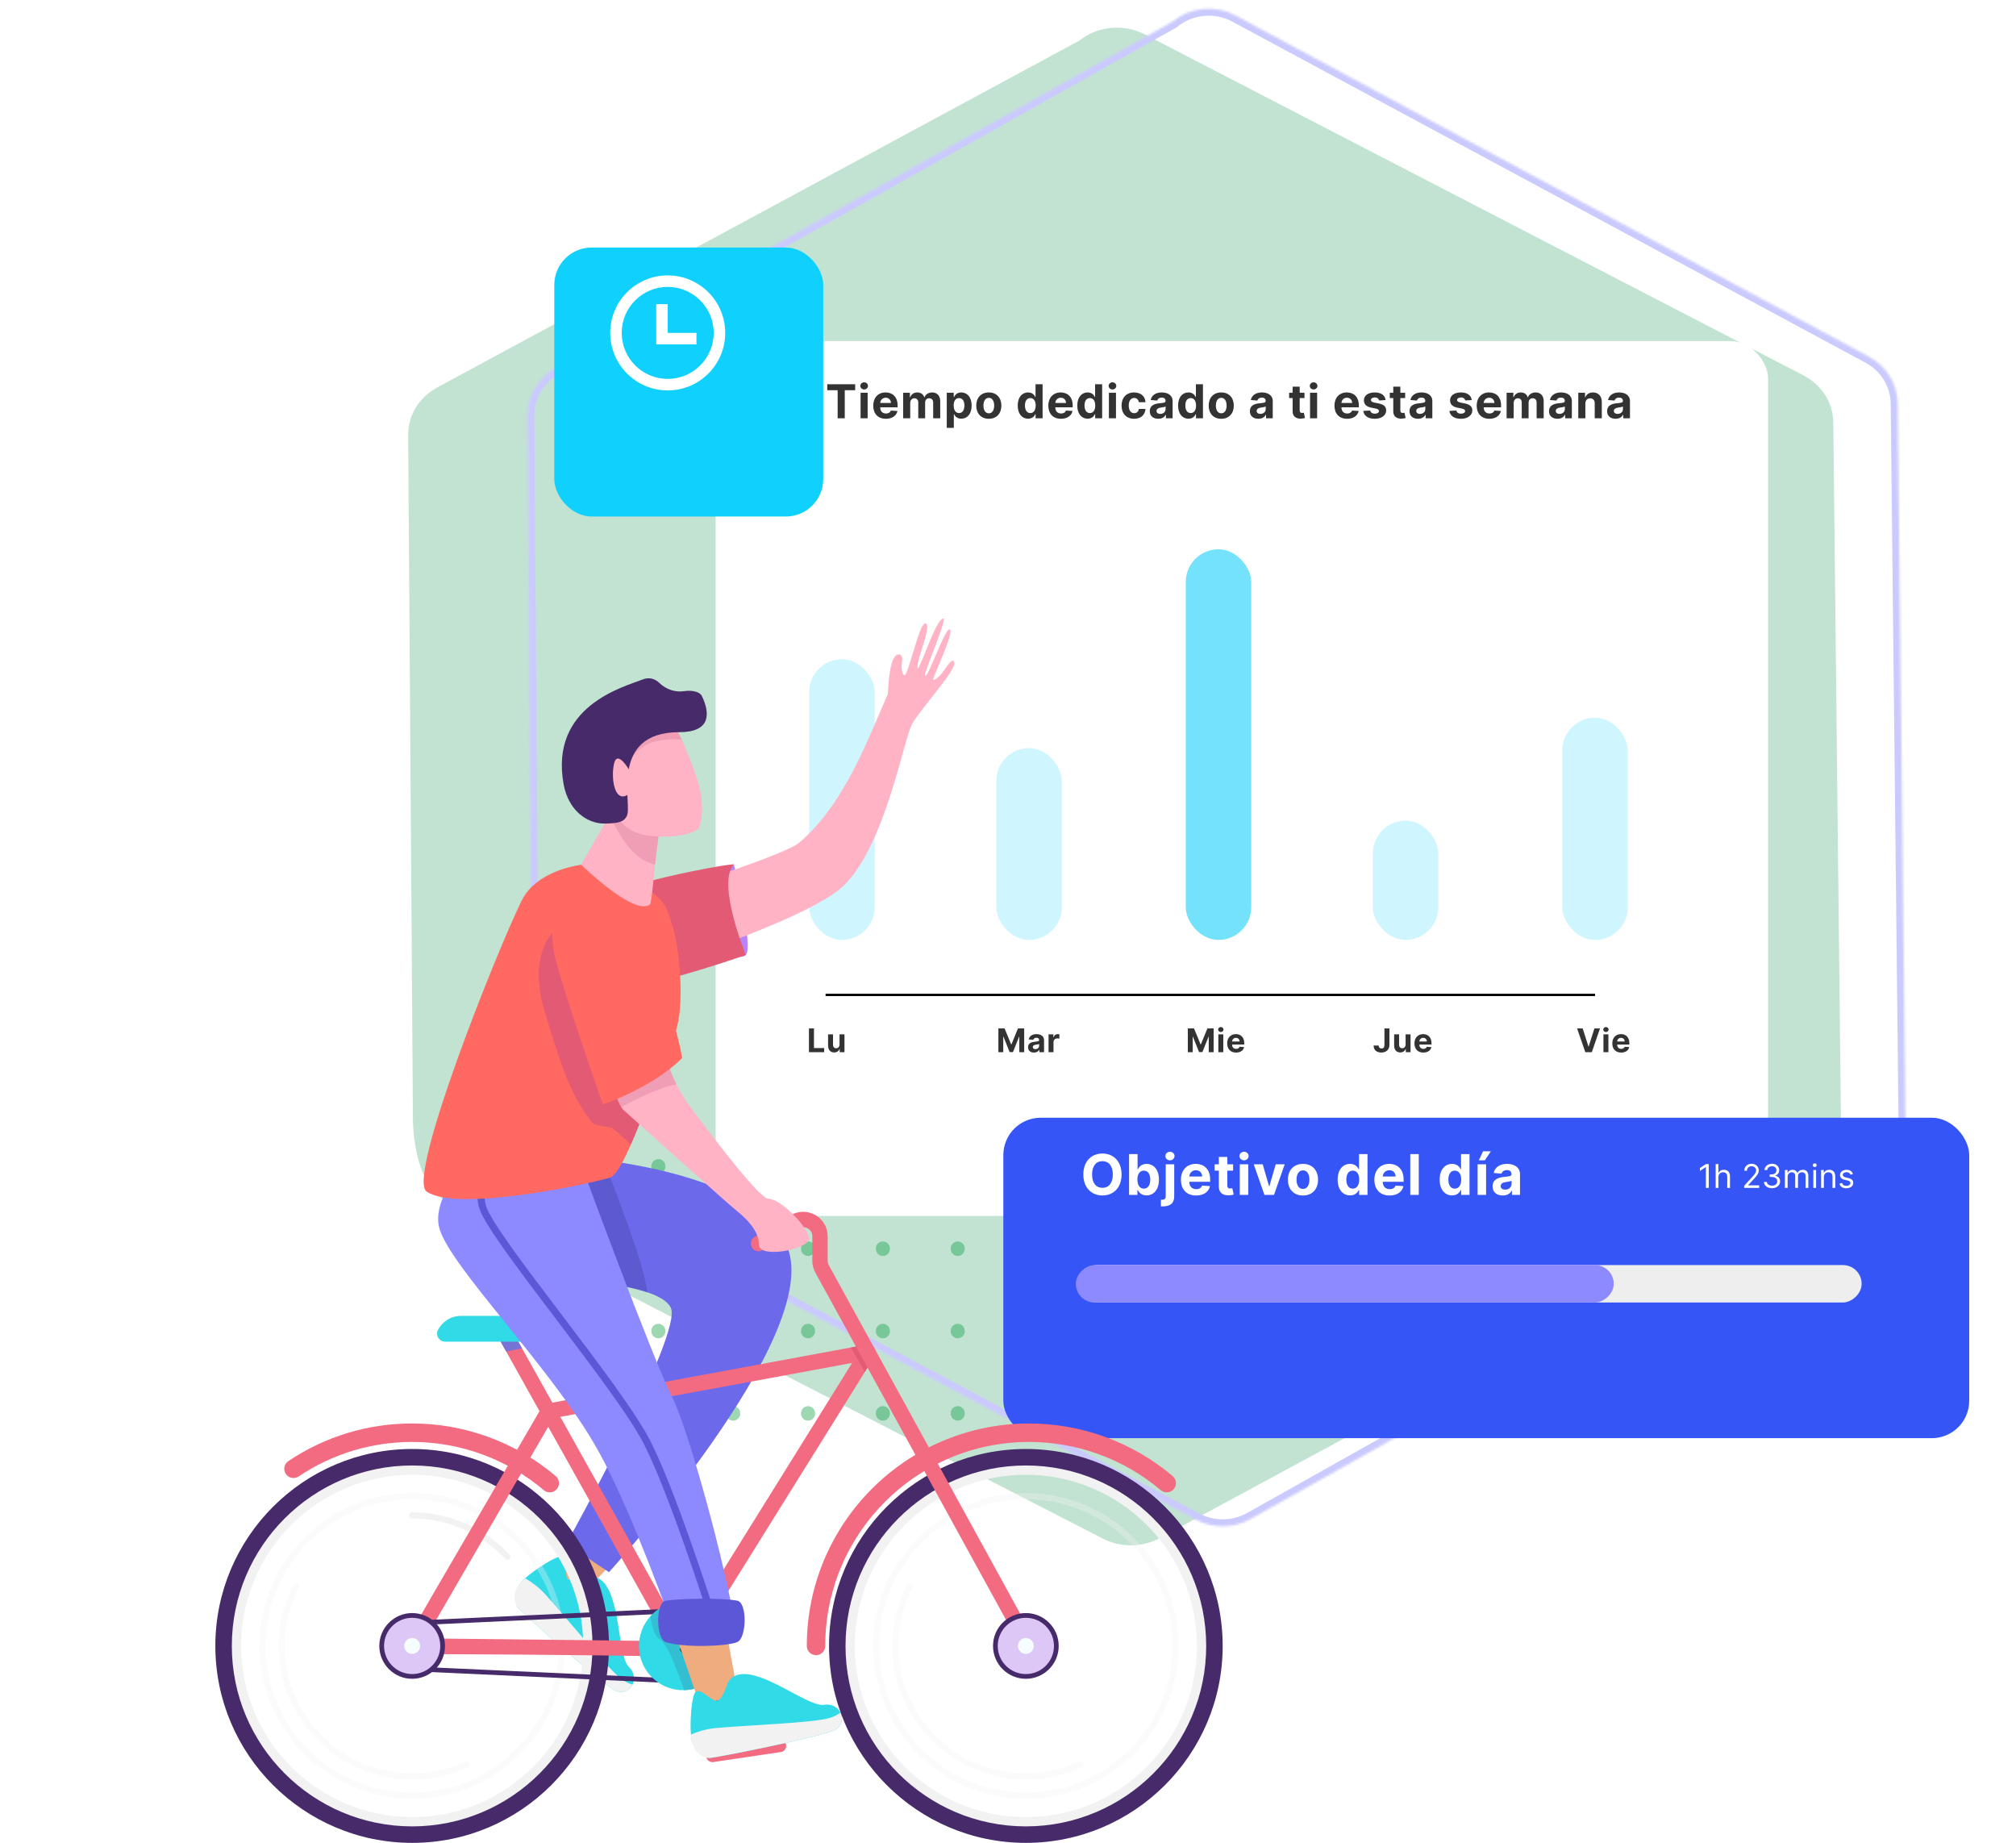 <svg width="862" height="788" viewBox="0 0 862 788" fill="none" xmlns="http://www.w3.org/2000/svg">
<path d="M783.877 180.497C783.784 172.166 778.892 164.49 771.111 160.459L489.488 14.693C480.494 10.033 469.29 11.114 461.473 17.368L186.938 165.629C179.215 169.802 174.463 177.573 174.523 185.915L176.564 479.608C176.791 485.324 177.975 506.191 190.535 513.366L471.621 657.771C475.34 659.676 479.539 660.659 483.774 660.618C488.02 660.576 492.211 659.5 495.892 657.511L772.328 508.154C781.49 504.415 787.328 495.994 787.225 486.627L783.877 180.497Z" fill="#C2E3D2"/>
<line x1="313.5" y1="604.314" x2="313.5" y2="444.314" stroke="#0B9D41" stroke-opacity="0.4" stroke-width="6" stroke-linecap="round" stroke-dasharray="0.2 35"/>
<line x1="281.5" y1="604.314" x2="281.5" y2="444.314" stroke="#0B9D41" stroke-opacity="0.4" stroke-width="6" stroke-linecap="round" stroke-dasharray="0.2 35"/>
<line x1="345.5" y1="604.314" x2="345.5" y2="444.314" stroke="#0B9D41" stroke-opacity="0.4" stroke-width="6" stroke-linecap="round" stroke-dasharray="0.2 35"/>
<line x1="409.5" y1="604.314" x2="409.5" y2="444.314" stroke="#0B9D41" stroke-opacity="0.4" stroke-width="6" stroke-linecap="round" stroke-dasharray="0.2 35"/>
<line x1="441.5" y1="604.314" x2="441.5" y2="444.314" stroke="#0B9D41" stroke-opacity="0.4" stroke-width="6" stroke-linecap="round" stroke-dasharray="0.2 35"/>
<line x1="377.5" y1="604.314" x2="377.5" y2="444.314" stroke="#0B9D41" stroke-opacity="0.4" stroke-width="6" stroke-linecap="round" stroke-dasharray="0.2 35"/>
<g filter="url(#filter0_d_1643_2355)">
<rect x="296" y="125.814" width="450" height="374" rx="16" fill="white"/>
</g>
<rect x="346" y="281.814" width="28" height="120" rx="14" fill="#10D1FD" fill-opacity="0.2"/>
<rect x="507" y="234.814" width="28" height="167" rx="14" fill="#74E2FB"/>
<rect x="426" y="319.814" width="28" height="82" rx="14" fill="#10D1FD" fill-opacity="0.2"/>
<rect x="587" y="350.814" width="28" height="51" rx="14" fill="#10D1FD" fill-opacity="0.2"/>
<rect x="668" y="306.814" width="28" height="95" rx="14" fill="#10D1FD" fill-opacity="0.2"/>
<path d="M353.71 166.805H358.163V178.814H361.203V166.805H365.656V164.269H353.71V166.805ZM367.967 178.814H370.992V167.905H367.967V178.814ZM369.487 166.499C370.389 166.499 371.127 165.81 371.127 164.965C371.127 164.127 370.389 163.438 369.487 163.438C368.592 163.438 367.853 164.127 367.853 164.965C367.853 165.81 368.592 166.499 369.487 166.499ZM378.788 179.028C381.486 179.028 383.305 177.714 383.731 175.689L380.932 175.505C380.627 176.336 379.846 176.769 378.837 176.769C377.325 176.769 376.366 175.768 376.366 174.141V174.134H383.795V173.303C383.795 169.596 381.55 167.763 378.667 167.763C375.457 167.763 373.376 170.043 373.376 173.41C373.376 176.868 375.428 179.028 378.788 179.028ZM376.366 172.259C376.43 171.016 377.374 170.022 378.717 170.022C380.03 170.022 380.94 170.959 380.947 172.259H376.366ZM386.169 178.814H389.195V172.266C389.195 171.059 389.962 170.256 390.97 170.256C391.965 170.256 392.632 170.938 392.632 172.01V178.814H395.565V172.153C395.565 171.023 396.212 170.256 397.313 170.256C398.278 170.256 399.003 170.86 399.003 172.074V178.814H402.021V171.478C402.021 169.113 400.615 167.763 398.584 167.763C396.986 167.763 395.743 168.58 395.296 169.83H395.182C394.834 168.566 393.719 167.763 392.22 167.763C390.75 167.763 389.635 168.545 389.18 169.83H389.053V167.905H386.169V178.814ZM404.811 182.905H407.837V177.067H407.929C408.348 177.976 409.264 178.992 411.026 178.992C413.512 178.992 415.45 177.025 415.45 173.374C415.45 169.624 413.426 167.763 411.033 167.763C409.208 167.763 408.334 168.85 407.929 169.738H407.794V167.905H404.811V182.905ZM407.773 173.36C407.773 171.414 408.597 170.171 410.067 170.171C411.566 170.171 412.361 171.471 412.361 173.36C412.361 175.263 411.551 176.584 410.067 176.584C408.611 176.584 407.773 175.306 407.773 173.36ZM422.797 179.028C426.106 179.028 428.166 176.762 428.166 173.403C428.166 170.022 426.106 167.763 422.797 167.763C419.487 167.763 417.427 170.022 417.427 173.403C417.427 176.762 419.487 179.028 422.797 179.028ZM422.811 176.684C421.284 176.684 420.502 175.285 420.502 173.381C420.502 171.478 421.284 170.072 422.811 170.072C424.309 170.072 425.091 171.478 425.091 173.381C425.091 175.285 424.309 176.684 422.811 176.684ZM439.582 178.992C441.343 178.992 442.26 177.976 442.679 177.067H442.806V178.814H445.789V164.269H442.771V169.738H442.679C442.274 168.85 441.4 167.763 439.575 167.763C437.181 167.763 435.157 169.624 435.157 173.374C435.157 177.025 437.096 178.992 439.582 178.992ZM440.541 176.584C439.056 176.584 438.247 175.263 438.247 173.36C438.247 171.471 439.042 170.171 440.541 170.171C442.011 170.171 442.835 171.414 442.835 173.36C442.835 175.306 441.997 176.584 440.541 176.584ZM453.649 179.028C456.347 179.028 458.166 177.714 458.592 175.689L455.793 175.505C455.488 176.336 454.707 176.769 453.698 176.769C452.185 176.769 451.227 175.768 451.227 174.141V174.134H458.656V173.303C458.656 169.596 456.411 167.763 453.528 167.763C450.318 167.763 448.237 170.043 448.237 173.41C448.237 176.868 450.289 179.028 453.649 179.028ZM451.227 172.259C451.291 171.016 452.235 170.022 453.577 170.022C454.891 170.022 455.8 170.959 455.808 172.259H451.227ZM465.05 178.992C466.811 178.992 467.727 177.976 468.147 177.067H468.274V178.814H471.257V164.269H468.239V169.738H468.147C467.742 168.85 466.868 167.763 465.043 167.763C462.649 167.763 460.625 169.624 460.625 173.374C460.625 177.025 462.564 178.992 465.05 178.992ZM466.009 176.584C464.524 176.584 463.715 175.263 463.715 173.36C463.715 171.471 464.51 170.171 466.009 170.171C467.479 170.171 468.303 171.414 468.303 173.36C468.303 175.306 467.465 176.584 466.009 176.584ZM474.145 178.814H477.17V167.905H474.145V178.814ZM475.665 166.499C476.567 166.499 477.305 165.81 477.305 164.965C477.305 164.127 476.567 163.438 475.665 163.438C474.77 163.438 474.031 164.127 474.031 164.965C474.031 165.81 474.77 166.499 475.665 166.499ZM484.923 179.028C487.828 179.028 489.653 177.323 489.795 174.816H486.94C486.763 175.981 485.996 176.634 484.959 176.634C483.545 176.634 482.629 175.448 482.629 173.36C482.629 171.3 483.552 170.121 484.959 170.121C486.067 170.121 486.777 170.853 486.94 171.939H489.795C489.667 169.418 487.757 167.763 484.909 167.763C481.599 167.763 479.554 170.057 479.554 173.403C479.554 176.719 481.564 179.028 484.923 179.028ZM495.243 179.02C496.855 179.02 497.899 178.317 498.432 177.302H498.517V178.814H501.387V171.456C501.387 168.857 499.185 167.763 496.756 167.763C494.142 167.763 492.424 169.013 492.005 171.002L494.803 171.229C495.009 170.505 495.655 169.972 496.742 169.972C497.772 169.972 498.361 170.491 498.361 171.385V171.428C498.361 172.131 497.615 172.224 495.719 172.408C493.56 172.607 491.621 173.331 491.621 175.768C491.621 177.927 493.162 179.02 495.243 179.02ZM496.11 176.932C495.179 176.932 494.512 176.499 494.512 175.668C494.512 174.816 495.215 174.397 496.28 174.248C496.941 174.155 498.02 173.999 498.382 173.758V174.915C498.382 176.059 497.438 176.932 496.11 176.932ZM508.154 178.992C509.915 178.992 510.831 177.976 511.25 177.067H511.378V178.814H514.361V164.269H511.343V169.738H511.25C510.846 168.85 509.972 167.763 508.147 167.763C505.753 167.763 503.729 169.624 503.729 173.374C503.729 177.025 505.668 178.992 508.154 178.992ZM509.113 176.584C507.628 176.584 506.819 175.263 506.819 173.36C506.819 171.471 507.614 170.171 509.113 170.171C510.583 170.171 511.407 171.414 511.407 173.36C511.407 175.306 510.569 176.584 509.113 176.584ZM522.178 179.028C525.487 179.028 527.547 176.762 527.547 173.403C527.547 170.022 525.487 167.763 522.178 167.763C518.868 167.763 516.808 170.022 516.808 173.403C516.808 176.762 518.868 179.028 522.178 179.028ZM522.192 176.684C520.665 176.684 519.884 175.285 519.884 173.381C519.884 171.478 520.665 170.072 522.192 170.072C523.691 170.072 524.472 171.478 524.472 173.381C524.472 175.285 523.691 176.684 522.192 176.684ZM538.054 179.02C539.666 179.02 540.71 178.317 541.243 177.302H541.328V178.814H544.198V171.456C544.198 168.857 541.996 167.763 539.567 167.763C536.953 167.763 535.235 169.013 534.815 171.002L537.614 171.229C537.82 170.505 538.466 169.972 539.553 169.972C540.583 169.972 541.172 170.491 541.172 171.385V171.428C541.172 172.131 540.426 172.224 538.53 172.408C536.371 172.607 534.432 173.331 534.432 175.768C534.432 177.927 535.973 179.02 538.054 179.02ZM538.921 176.932C537.99 176.932 537.323 176.499 537.323 175.668C537.323 174.816 538.026 174.397 539.091 174.248C539.752 174.155 540.831 173.999 541.193 173.758V174.915C541.193 176.059 540.249 176.932 538.921 176.932ZM557.776 167.905H555.724V165.292H552.698V167.905H551.207V170.178H552.698V175.86C552.684 177.998 554.14 179.056 556.335 178.964C557.116 178.935 557.67 178.779 557.975 178.68L557.499 176.428C557.35 176.456 557.031 176.528 556.747 176.528C556.143 176.528 555.724 176.3 555.724 175.462V170.178H557.776V167.905ZM560.147 178.814H563.173V167.905H560.147V178.814ZM561.667 166.499C562.569 166.499 563.308 165.81 563.308 164.965C563.308 164.127 562.569 163.438 561.667 163.438C560.772 163.438 560.034 164.127 560.034 164.965C560.034 165.81 560.772 166.499 561.667 166.499ZM575.997 179.028C578.696 179.028 580.514 177.714 580.94 175.689L578.142 175.505C577.836 176.336 577.055 176.769 576.047 176.769C574.534 176.769 573.575 175.768 573.575 174.141V174.134H581.004V173.303C581.004 169.596 578.76 167.763 575.876 167.763C572.666 167.763 570.585 170.043 570.585 173.41C570.585 176.868 572.638 179.028 575.997 179.028ZM573.575 172.259C573.639 171.016 574.584 170.022 575.926 170.022C577.24 170.022 578.149 170.959 578.156 172.259H573.575ZM592.455 171.016C592.185 169.006 590.566 167.763 587.81 167.763C585.019 167.763 583.18 169.056 583.187 171.158C583.18 172.792 584.209 173.85 586.34 174.276L588.229 174.653C589.181 174.844 589.614 175.192 589.628 175.739C589.614 176.385 588.911 176.847 587.853 176.847C586.773 176.847 586.056 176.385 585.871 175.498L582.896 175.654C583.18 177.742 584.955 179.028 587.846 179.028C590.673 179.028 592.697 177.586 592.704 175.434C592.697 173.857 591.667 172.912 589.55 172.479L587.576 172.081C586.56 171.861 586.184 171.513 586.191 170.988C586.184 170.334 586.923 169.908 587.86 169.908C588.911 169.908 589.536 170.483 589.685 171.187L592.455 171.016ZM600.812 167.905H598.759V165.292H595.733V167.905H594.242V170.178H595.733V175.86C595.719 177.998 597.175 179.056 599.37 178.964C600.151 178.935 600.705 178.779 601.01 178.68L600.535 176.428C600.385 176.456 600.066 176.528 599.782 176.528C599.178 176.528 598.759 176.3 598.759 175.462V170.178H600.812V167.905ZM606.293 179.02C607.905 179.02 608.949 178.317 609.482 177.302H609.567V178.814H612.437V171.456C612.437 168.857 610.235 167.763 607.806 167.763C605.192 167.763 603.474 169.013 603.055 171.002L605.853 171.229C606.059 170.505 606.705 169.972 607.792 169.972C608.822 169.972 609.411 170.491 609.411 171.385V171.428C609.411 172.131 608.665 172.224 606.769 172.408C604.61 172.607 602.671 173.331 602.671 175.768C602.671 177.927 604.212 179.02 606.293 179.02ZM607.16 176.932C606.229 176.932 605.562 176.499 605.562 175.668C605.562 174.816 606.265 174.397 607.33 174.248C607.991 174.155 609.07 173.999 609.432 173.758V174.915C609.432 176.059 608.488 176.932 607.16 176.932ZM629.29 171.016C629.02 169.006 627.4 167.763 624.645 167.763C621.853 167.763 620.014 169.056 620.021 171.158C620.014 172.792 621.044 173.85 623.174 174.276L625.064 174.653C626.015 174.844 626.449 175.192 626.463 175.739C626.449 176.385 625.746 176.847 624.687 176.847C623.608 176.847 622.89 176.385 622.706 175.498L619.73 175.654C620.014 177.742 621.79 179.028 624.68 179.028C627.507 179.028 629.531 177.586 629.538 175.434C629.531 173.857 628.501 172.912 626.385 172.479L624.41 172.081C623.395 171.861 623.018 171.513 623.025 170.988C623.018 170.334 623.757 169.908 624.694 169.908C625.746 169.908 626.371 170.483 626.52 171.187L629.29 171.016ZM636.815 179.028C639.514 179.028 641.332 177.714 641.758 175.689L638.96 175.505C638.654 176.336 637.873 176.769 636.865 176.769C635.352 176.769 634.393 175.768 634.393 174.141V174.134H641.822V173.303C641.822 169.596 639.578 167.763 636.694 167.763C633.484 167.763 631.403 170.043 631.403 173.41C631.403 176.868 633.456 179.028 636.815 179.028ZM634.393 172.259C634.457 171.016 635.402 170.022 636.744 170.022C638.058 170.022 638.967 170.959 638.974 172.259H634.393ZM644.196 178.814H647.222V172.266C647.222 171.059 647.989 170.256 648.998 170.256C649.992 170.256 650.66 170.938 650.66 172.01V178.814H653.593V172.153C653.593 171.023 654.239 170.256 655.34 170.256C656.306 170.256 657.03 170.86 657.03 172.074V178.814H660.049V171.478C660.049 169.113 658.642 167.763 656.611 167.763C655.013 167.763 653.77 168.58 653.323 169.83H653.209C652.861 168.566 651.746 167.763 650.248 167.763C648.777 167.763 647.662 168.545 647.208 169.83H647.08V167.905H644.196V178.814ZM665.949 179.02C667.562 179.02 668.606 178.317 669.138 177.302H669.224V178.814H672.093V171.456C672.093 168.857 669.891 167.763 667.462 167.763C664.849 167.763 663.13 169.013 662.711 171.002L665.509 171.229C665.715 170.505 666.361 169.972 667.448 169.972C668.478 169.972 669.067 170.491 669.067 171.385V171.428C669.067 172.131 668.322 172.224 666.425 172.408C664.266 172.607 662.327 173.331 662.327 175.768C662.327 177.927 663.868 179.02 665.949 179.02ZM666.816 176.932C665.886 176.932 665.218 176.499 665.218 175.668C665.218 174.816 665.921 174.397 666.986 174.248C667.647 174.155 668.726 173.999 669.089 173.758V174.915C669.089 176.059 668.144 176.932 666.816 176.932ZM677.866 172.508C677.873 171.101 678.711 170.278 679.933 170.278C681.147 170.278 681.879 171.073 681.871 172.408V178.814H684.897V171.868C684.897 169.326 683.406 167.763 681.133 167.763C679.513 167.763 678.342 168.559 677.852 169.83H677.724V167.905H674.84V178.814H677.866V172.508ZM690.792 179.02C692.405 179.02 693.449 178.317 693.981 177.302H694.067V178.814H696.936V171.456C696.936 168.857 694.734 167.763 692.305 167.763C689.692 167.763 687.973 169.013 687.554 171.002L690.352 171.229C690.558 170.505 691.204 169.972 692.291 169.972C693.321 169.972 693.91 170.491 693.91 171.385V171.428C693.91 172.131 693.165 172.224 691.268 172.408C689.109 172.607 687.17 173.331 687.17 175.768C687.17 177.927 688.711 179.02 690.792 179.02ZM691.659 176.932C690.728 176.932 690.061 176.499 690.061 175.668C690.061 174.816 690.764 174.397 691.829 174.248C692.49 174.155 693.569 173.999 693.932 173.758V174.915C693.932 176.059 692.987 176.932 691.659 176.932Z" fill="#333333"/>
<mask id="path-15-inside-1_1643_2355" fill="white">
<path d="M811.421 172.497C811.328 164.166 806.622 156.488 799.138 152.454L528.285 6.582C519.634 1.919 508.862 2.996 501.347 9.247L237.421 157.404C229.996 161.574 225.43 169.343 225.49 177.685L227.564 471.377C227.784 477.094 228.931 497.961 241.011 505.14L511.347 649.651C514.924 651.558 518.962 652.542 523.034 652.502C527.117 652.462 531.146 651.388 534.685 649.401L800.439 500.148C809.248 496.413 814.858 487.993 814.755 478.627L811.421 172.497Z"/>
</mask>
<path d="M811.421 172.497C811.328 164.166 806.622 156.488 799.138 152.454L528.285 6.582C519.634 1.919 508.862 2.996 501.347 9.247L237.421 157.404C229.996 161.574 225.43 169.343 225.49 177.685L227.564 471.377C227.784 477.094 228.931 497.961 241.011 505.14L511.347 649.651C514.924 651.558 518.962 652.542 523.034 652.502C527.117 652.462 531.146 651.388 534.685 649.401L800.439 500.148C809.248 496.413 814.858 487.993 814.755 478.627L811.421 172.497Z" stroke="#CBCAFF" stroke-width="6" mask="url(#path-15-inside-1_1643_2355)"/>
<g filter="url(#filter1_d_1643_2355)">
<rect x="419" y="457.814" width="413" height="137" rx="16" fill="#3555F6"/>
</g>
<rect x="796" y="540.814" width="16" height="335" rx="8" transform="rotate(90 796 540.814)" fill="#EEEEEE"/>
<rect x="690" y="540.814" width="16" height="230" rx="8" transform="rotate(90 690 540.814)" fill="#8D89FF"/>
<path d="M730.634 497.633H729.401L726.855 499.323V500.576L729.341 498.925H729.401V507.814H730.634V497.633ZM734.755 503.221C734.755 501.888 735.605 501.133 736.763 501.133C737.867 501.133 738.533 501.829 738.533 503.042V507.814H739.707V502.962C739.707 500.998 738.663 500.079 737.102 500.079C735.898 500.079 735.212 500.581 734.854 501.371H734.755V497.633H733.582V507.814H734.755V503.221ZM745.771 507.814H752.194V506.721H747.461V506.641L749.748 504.195C751.498 502.321 752.015 501.446 752.015 500.317C752.015 498.746 750.742 497.493 748.953 497.493C747.168 497.493 745.811 498.706 745.811 500.496H746.984C746.984 499.338 747.735 498.567 748.913 498.567C750.017 498.567 750.862 499.243 750.862 500.317C750.862 501.257 750.31 501.953 749.132 503.241L745.771 506.92V507.814ZM757.688 507.954C759.661 507.954 761.128 506.716 761.128 505.05C761.128 503.758 760.362 502.818 759.08 502.604V502.525C760.109 502.211 760.75 501.366 760.75 500.218C760.75 498.776 759.612 497.493 757.727 497.493C755.968 497.493 754.506 498.577 754.446 500.178H755.639C755.684 499.164 756.649 498.567 757.708 498.567C758.831 498.567 759.557 499.248 759.557 500.278C759.557 501.351 758.717 502.047 757.509 502.047H756.693V503.141H757.509C759.055 503.141 759.915 503.927 759.915 505.05C759.915 506.129 758.975 506.86 757.668 506.86C756.49 506.86 755.555 506.253 755.48 505.269H754.227C754.302 506.87 755.714 507.954 757.688 507.954ZM763.181 507.814H764.355V503.042C764.355 501.923 765.17 501.133 766.085 501.133C766.975 501.133 767.596 501.714 767.596 502.584V507.814H768.789V502.843C768.789 501.858 769.406 501.133 770.48 501.133C771.315 501.133 772.031 501.575 772.031 502.704V507.814H773.204V502.704C773.204 500.909 772.24 500.079 770.877 500.079C769.784 500.079 768.983 500.581 768.59 501.371H768.511C768.133 500.556 767.467 500.079 766.463 500.079C765.468 500.079 764.732 500.556 764.414 501.371H764.315V500.178H763.181V507.814ZM775.349 507.814H776.523V500.178H775.349V507.814ZM775.946 498.905C776.403 498.905 776.781 498.547 776.781 498.11C776.781 497.672 776.403 497.314 775.946 497.314C775.488 497.314 775.111 497.672 775.111 498.11C775.111 498.547 775.488 498.905 775.946 498.905ZM779.845 503.221C779.845 501.888 780.67 501.133 781.794 501.133C782.882 501.133 783.544 501.844 783.544 503.042V507.814H784.717V502.962C784.717 501.013 783.678 500.079 782.132 500.079C780.978 500.079 780.262 500.596 779.904 501.371H779.805V500.178H778.672V507.814H779.845V503.221ZM792.27 501.888C791.902 500.805 791.077 500.079 789.566 500.079C787.955 500.079 786.762 500.993 786.762 502.286C786.762 503.34 787.388 504.046 788.79 504.374L790.063 504.672C790.833 504.851 791.196 505.219 791.196 505.746C791.196 506.403 790.5 506.939 789.406 506.939C788.447 506.939 787.845 506.527 787.637 505.706L786.523 505.985C786.796 507.282 787.865 507.974 789.426 507.974C791.201 507.974 792.409 507.004 792.409 505.687C792.409 504.623 791.743 503.952 790.381 503.618L789.247 503.34C788.343 503.116 787.935 502.813 787.935 502.226C787.935 501.57 788.631 501.093 789.566 501.093C790.59 501.093 791.012 501.66 791.216 502.187L792.27 501.888Z" fill="white"/>
<path d="M479.557 502.087C479.557 496.377 476.011 493.121 471.384 493.121C466.73 493.121 463.21 496.377 463.21 502.087C463.21 507.772 466.73 511.053 471.384 511.053C476.011 511.053 479.557 507.797 479.557 502.087ZM475.815 502.087C475.815 505.786 474.06 507.789 471.384 507.789C468.699 507.789 466.952 505.786 466.952 502.087C466.952 498.388 468.699 496.385 471.384 496.385C474.06 496.385 475.815 498.388 475.815 502.087ZM482.77 510.814H486.35V508.718H486.512C487.015 509.809 488.114 511.028 490.228 511.028C493.211 511.028 495.538 508.667 495.538 504.286C495.538 499.786 493.109 497.553 490.236 497.553C488.046 497.553 486.998 498.857 486.512 499.922H486.401V493.36H482.77V510.814ZM486.324 504.269C486.324 501.934 487.313 500.442 489.077 500.442C490.876 500.442 491.83 502.002 491.83 504.269C491.83 506.553 490.859 508.138 489.077 508.138C487.33 508.138 486.324 506.604 486.324 504.269ZM498.44 497.724V511.403C498.44 512.391 498.022 512.885 496.855 512.885C496.701 512.885 496.565 512.885 496.378 512.868V515.706C496.642 515.715 496.855 515.724 497.111 515.724C500.196 515.724 502.071 514.496 502.071 511.462V497.724H498.44ZM500.247 496.036C501.329 496.036 502.216 495.209 502.216 494.195C502.216 493.189 501.329 492.363 500.247 492.363C499.173 492.363 498.287 493.189 498.287 494.195C498.287 495.209 499.173 496.036 500.247 496.036ZM511.425 511.07C514.664 511.07 516.846 509.493 517.357 507.064L513.999 506.843C513.632 507.84 512.695 508.36 511.485 508.36C509.669 508.36 508.519 507.158 508.519 505.206V505.198H517.434V504.201C517.434 499.752 514.74 497.553 511.28 497.553C507.428 497.553 504.931 500.289 504.931 504.329C504.931 508.479 507.394 511.07 511.425 511.07ZM508.519 502.948C508.596 501.456 509.729 500.263 511.34 500.263C512.917 500.263 514.007 501.388 514.016 502.948H508.519ZM527.246 497.724H524.783V494.587H521.152V497.724H519.362V500.451H521.152V507.269C521.135 509.834 522.882 511.104 525.516 510.993C526.453 510.959 527.118 510.772 527.485 510.653L526.914 507.951C526.735 507.985 526.351 508.07 526.01 508.07C525.286 508.07 524.783 507.797 524.783 506.792V500.451H527.246V497.724ZM530.091 510.814H533.722V497.724H530.091V510.814ZM531.915 496.036C532.997 496.036 533.884 495.209 533.884 494.195C533.884 493.189 532.997 492.363 531.915 492.363C530.841 492.363 529.955 493.189 529.955 494.195C529.955 495.209 530.841 496.036 531.915 496.036ZM549.315 497.724H545.471L542.761 507.09H542.624L539.906 497.724H536.07L540.647 510.814H544.738L549.315 497.724ZM557.122 511.07C561.094 511.07 563.565 508.351 563.565 504.32C563.565 500.263 561.094 497.553 557.122 497.553C553.15 497.553 550.679 500.263 550.679 504.32C550.679 508.351 553.15 511.07 557.122 511.07ZM557.139 508.258C555.307 508.258 554.369 506.579 554.369 504.295C554.369 502.01 555.307 500.323 557.139 500.323C558.937 500.323 559.875 502.01 559.875 504.295C559.875 506.579 558.937 508.258 557.139 508.258ZM577.265 511.028C579.378 511.028 580.478 509.809 580.981 508.718H581.134V510.814H584.713V493.36H581.091V499.922H580.981C580.495 498.857 579.446 497.553 577.256 497.553C574.384 497.553 571.955 499.786 571.955 504.286C571.955 508.667 574.282 511.028 577.265 511.028ZM578.415 508.138C576.634 508.138 575.662 506.553 575.662 504.269C575.662 502.002 576.617 500.442 578.415 500.442C580.179 500.442 581.168 501.934 581.168 504.269C581.168 506.604 580.162 508.138 578.415 508.138ZM594.144 511.07C597.383 511.07 599.565 509.493 600.076 507.064L596.718 506.843C596.352 507.84 595.414 508.36 594.204 508.36C592.389 508.36 591.238 507.158 591.238 505.206V505.198H600.153V504.201C600.153 499.752 597.46 497.553 594 497.553C590.147 497.553 587.65 500.289 587.65 504.329C587.65 508.479 590.113 511.07 594.144 511.07ZM591.238 502.948C591.315 501.456 592.448 500.263 594.059 500.263C595.636 500.263 596.727 501.388 596.735 502.948H591.238ZM606.633 493.36H603.002V510.814H606.633V493.36ZM620.88 511.028C622.994 511.028 624.093 509.809 624.596 508.718H624.749V510.814H628.329V493.36H624.707V499.922H624.596C624.11 498.857 623.062 497.553 620.871 497.553C617.999 497.553 615.57 499.786 615.57 504.286C615.57 508.667 617.897 511.028 620.88 511.028ZM622.03 508.138C620.249 508.138 619.278 506.553 619.278 504.269C619.278 502.002 620.232 500.442 622.03 500.442C623.795 500.442 624.783 501.934 624.783 504.269C624.783 506.604 623.778 508.138 622.03 508.138ZM631.794 510.814H635.425V497.724H631.794V510.814ZM632.314 496.036H634.879L637.479 492.158H634.121L632.314 496.036ZM642.546 511.062C644.481 511.062 645.733 510.218 646.373 508.999H646.475V510.814H649.918V501.985C649.918 498.866 647.276 497.553 644.361 497.553C641.225 497.553 639.162 499.053 638.66 501.439L642.017 501.712C642.265 500.843 643.04 500.204 644.344 500.204C645.58 500.204 646.287 500.826 646.287 501.9V501.951C646.287 502.795 645.392 502.905 643.117 503.127C640.526 503.366 638.199 504.235 638.199 507.158C638.199 509.749 640.049 511.062 642.546 511.062ZM643.586 508.556C642.469 508.556 641.668 508.036 641.668 507.039C641.668 506.016 642.512 505.513 643.79 505.334C644.583 505.224 645.878 505.036 646.313 504.746V506.135C646.313 507.508 645.179 508.556 643.586 508.556Z" fill="white"/>
<line x1="353" y1="425.314" x2="682" y2="425.314" stroke="black"/>
<path d="M345.885 449.814H352.403V448.04H348.038V439.633H345.885V449.814ZM358.966 446.563C358.971 447.587 358.27 448.124 357.509 448.124C356.708 448.124 356.191 447.562 356.186 446.662V442.178H354.069V447.04C354.074 448.825 355.118 449.914 356.654 449.914C357.802 449.914 358.627 449.322 358.971 448.427H359.05V449.814H361.083V442.178H358.966V446.563Z" fill="#333333"/>
<path d="M426.885 439.633V449.814H428.973V443.162H429.058L431.692 449.765H433.114L435.749 443.187H435.834V449.814H437.922V439.633H435.267L432.463 446.474H432.344L429.54 439.633H426.885ZM442.113 449.959C443.242 449.959 443.973 449.466 444.346 448.756H444.405V449.814H446.414V444.664C446.414 442.844 444.873 442.079 443.172 442.079C441.343 442.079 440.14 442.954 439.846 444.346L441.805 444.505C441.949 443.998 442.402 443.625 443.162 443.625C443.883 443.625 444.296 443.988 444.296 444.614V444.644C444.296 445.136 443.774 445.201 442.446 445.33C440.935 445.469 439.578 445.976 439.578 447.682C439.578 449.193 440.657 449.959 442.113 449.959ZM442.72 448.497C442.069 448.497 441.601 448.194 441.601 447.612C441.601 447.015 442.093 446.722 442.839 446.618C443.301 446.553 444.057 446.444 444.311 446.275V447.085C444.311 447.885 443.649 448.497 442.72 448.497ZM448.337 449.814H450.455V445.494C450.455 444.555 451.141 443.908 452.075 443.908C452.369 443.908 452.771 443.958 452.97 444.023V442.143C452.781 442.099 452.518 442.069 452.304 442.069C451.449 442.069 450.748 442.566 450.47 443.51H450.39V442.178H448.337V449.814Z" fill="#333333"/>
<path d="M507.885 439.633V449.814H509.973V443.162H510.058L512.692 449.765H514.114L516.749 443.187H516.834V449.814H518.922V439.633H516.267L513.463 446.474H513.344L510.54 439.633H507.885ZM520.936 449.814H523.054V442.178H520.936V449.814ZM522 441.194C522.631 441.194 523.148 440.711 523.148 440.12C523.148 439.533 522.631 439.051 522 439.051C521.373 439.051 520.856 439.533 520.856 440.12C520.856 440.711 521.373 441.194 522 441.194ZM528.51 449.964C530.399 449.964 531.672 449.044 531.971 447.627L530.012 447.498C529.798 448.079 529.251 448.383 528.545 448.383C527.486 448.383 526.815 447.682 526.815 446.543V446.538H532.015V445.956C532.015 443.361 530.444 442.079 528.426 442.079C526.179 442.079 524.722 443.675 524.722 446.031C524.722 448.452 526.159 449.964 528.51 449.964ZM526.815 445.226C526.86 444.356 527.521 443.66 528.461 443.66C529.38 443.66 530.017 444.316 530.022 445.226H526.815Z" fill="#333333"/>
<path d="M591.962 439.633V446.732C591.957 447.711 591.519 448.229 590.724 448.229C589.973 448.229 589.486 447.761 589.471 446.951H587.328C587.318 448.984 588.77 449.954 590.614 449.954C592.678 449.954 594.085 448.706 594.089 446.732V439.633H591.962ZM601.007 446.563C601.012 447.587 600.311 448.124 599.55 448.124C598.749 448.124 598.232 447.562 598.227 446.662V442.178H596.11V447.04C596.115 448.825 597.159 449.914 598.695 449.914C599.843 449.914 600.668 449.322 601.012 448.427H601.091V449.814H603.124V442.178H601.007V446.563ZM608.579 449.964C610.468 449.964 611.741 449.044 612.039 447.627L610.08 447.498C609.866 448.079 609.319 448.383 608.613 448.383C607.554 448.383 606.883 447.682 606.883 446.543V446.538H612.084V445.956C612.084 443.361 610.513 442.079 608.494 442.079C606.247 442.079 604.79 443.675 604.79 446.031C604.79 448.452 606.227 449.964 608.579 449.964ZM606.883 445.226C606.928 444.356 607.589 443.66 608.529 443.66C609.449 443.66 610.085 444.316 610.09 445.226H606.883Z" fill="#333333"/>
<path d="M676.724 439.633H674.333L677.848 449.814H680.622L684.132 439.633H681.746L679.28 447.368H679.185L676.724 439.633ZM685.598 449.814H687.716V442.178H685.598V449.814ZM686.662 441.194C687.293 441.194 687.81 440.711 687.81 440.12C687.81 439.533 687.293 439.051 686.662 439.051C686.035 439.051 685.518 439.533 685.518 440.12C685.518 440.711 686.035 441.194 686.662 441.194ZM693.172 449.964C695.062 449.964 696.334 449.044 696.633 447.627L694.674 447.498C694.46 448.079 693.913 448.383 693.207 448.383C692.148 448.383 691.477 447.682 691.477 446.543V446.538H696.677V445.956C696.677 443.361 695.106 442.079 693.088 442.079C690.841 442.079 689.384 443.675 689.384 446.031C689.384 448.452 690.821 449.964 693.172 449.964ZM691.477 445.226C691.522 444.356 692.183 443.66 693.123 443.66C694.042 443.66 694.679 444.316 694.684 445.226H691.477Z" fill="#333333"/>
<g clip-path="url(#clip0_1643_2355)">
<path d="M236.898 670.044L249.885 680.873C249.885 680.873 260.163 669.876 273.601 655.098C267.552 651.034 261.174 647.348 254.775 643.615C244.597 659.08 236.898 670.044 236.898 670.044Z" fill="#EFAC7F"/>
<path d="M252.29 673.845C252.29 673.845 244.092 676.763 242.631 674.822C241.169 672.882 243.042 665.752 240.159 665.348C237.276 664.943 222.235 675.078 221.804 678.124C221.373 681.17 219.79 685.092 221.279 687.08C222.774 689.068 256.668 719.311 262.723 722.532C268.778 725.753 274.369 717.909 268.826 712.491C263.282 707.073 266.084 673.576 252.29 673.845Z" fill="#31DAE7"/>
<path d="M232.938 681.324C230.271 678.426 227.28 676.276 224.525 674.713C222.969 676.115 221.447 677.968 221.083 678.662C219.393 681.896 219.79 685.09 221.279 687.072C222.774 689.059 256.667 719.303 262.723 722.524C266.003 724.269 269.148 722.766 270.462 720.158C269.209 719.815 267.747 719.175 266.117 718.069C260.446 714.222 240.549 689.605 232.938 681.324Z" fill="#F2F2F2"/>
<path d="M227.273 493.344C227.273 493.344 321.181 495.001 336.646 533.135C352.111 571.269 260.386 672.1 260.386 672.1L242.186 659.97C242.186 659.97 292.002 570.164 286.843 559.113C281.684 548.062 240.509 548.014 236.084 543.594C231.665 539.167 227.273 493.344 227.273 493.344Z" fill="#6D69EB"/>
<path opacity="0.47" d="M276.841 552.468C274.732 538.424 264.373 512.636 258.095 495.924C240.63 493.585 227.273 493.35 227.273 493.35C227.273 493.35 231.665 539.172 236.084 543.593C239.364 546.868 262.81 547.737 276.841 552.468Z" fill="#4B47B0"/>
<path d="M348.924 707.572C346.748 707.572 344.977 705.806 344.977 703.623C344.977 651.19 387.62 608.527 440.029 608.527C462.492 608.527 484.295 616.513 501.41 631.014C503.074 632.423 503.283 634.916 501.868 636.574C500.461 638.238 497.969 638.44 496.312 637.039C480.618 623.743 460.627 616.418 440.022 616.418C391.964 616.418 352.857 655.536 352.857 703.623C352.871 705.8 351.099 707.572 348.924 707.572Z" fill="#F36B80"/>
<path d="M176.231 787.815C129.829 787.815 92.076 750.045 92.076 703.622C92.076 657.2 129.829 619.43 176.231 619.43C222.632 619.43 260.385 657.2 260.385 703.622C260.392 750.052 222.639 787.815 176.231 787.815ZM176.231 629.949C135.628 629.949 102.59 662.995 102.59 703.622C102.59 744.243 135.622 777.296 176.231 777.296C216.833 777.296 249.871 744.25 249.871 703.622C249.871 663.002 216.833 629.949 176.231 629.949Z" fill="#472A6A"/>
<path d="M176.23 780.766C133.708 780.766 99.121 746.157 99.121 703.623C99.121 661.081 133.715 626.479 176.23 626.479C218.745 626.479 253.339 661.088 253.339 703.623C253.339 746.164 218.752 780.766 176.23 780.766ZM176.23 630.448C135.897 630.448 103.088 663.272 103.088 703.623C103.088 743.974 135.897 776.797 176.23 776.797C216.563 776.797 249.372 743.974 249.372 703.623C249.379 663.272 216.563 630.448 176.23 630.448Z" fill="#F2F2F2"/>
<g opacity="0.57">
<path opacity="0.57" d="M176.23 768.961C140.222 768.961 110.922 739.648 110.922 703.623C110.922 667.598 140.222 638.285 176.23 638.285C212.239 638.285 241.538 667.598 241.538 703.623C241.538 739.648 212.245 768.961 176.23 768.961ZM176.23 640.913C141.67 640.913 113.549 669.04 113.549 703.623C113.549 738.199 141.663 766.333 176.23 766.333C210.79 766.333 238.912 738.206 238.912 703.623C238.912 669.047 210.79 640.913 176.23 640.913Z" fill="#F2F2F2"/>
</g>
<g opacity="0.57">
<path opacity="0.57" d="M176.231 760.753C144.742 760.753 119.127 735.126 119.127 703.623C119.127 694.425 121.249 685.637 125.425 677.517C125.755 676.87 126.55 676.614 127.196 676.951C127.843 677.282 128.099 678.077 127.762 678.724C123.775 686.473 121.754 694.849 121.754 703.623C121.754 733.67 146.191 758.125 176.225 758.125C184.125 758.125 191.743 756.467 198.87 753.206C199.53 752.903 200.311 753.199 200.614 753.853C200.917 754.513 200.628 755.295 199.967 755.598C192.498 759.021 184.509 760.753 176.231 760.753Z" fill="#F2F2F2"/>
</g>
<path d="M216.955 666.79C216.605 666.79 216.254 666.649 215.992 666.372C205.727 655.415 191.238 649.128 176.231 649.128C175.504 649.128 174.918 648.542 174.918 647.814C174.918 647.086 175.504 646.5 176.231 646.5C191.959 646.5 207.154 653.09 217.911 664.58C218.41 665.112 218.383 665.941 217.851 666.44C217.601 666.669 217.278 666.79 216.955 666.79Z" fill="#F2F2F2"/>
<path d="M235.066 637.974C234.164 637.974 233.261 637.664 232.52 637.038C216.82 623.742 196.835 616.417 176.231 616.417C158.847 616.417 142.068 621.518 127.694 631.175C125.883 632.388 123.438 631.909 122.218 630.097C121.006 628.291 121.484 625.838 123.296 624.618C138.97 614.086 157.277 608.52 176.231 608.52C198.694 608.52 220.497 616.505 237.613 631.006C239.276 632.415 239.485 634.908 238.077 636.566C237.296 637.503 236.185 637.974 235.066 637.974Z" fill="#F36B80"/>
<path d="M287.706 701.823C286.554 701.823 285.436 701.217 284.836 700.139L212.307 570.386C211.418 568.803 211.984 566.794 213.574 565.912C215.157 565.022 217.164 565.595 218.046 567.179L290.575 696.931C291.464 698.515 290.892 700.523 289.309 701.406C288.803 701.689 288.251 701.823 287.706 701.823Z" fill="#F36B80"/>
<path d="M374.352 578.257C374.48 576.121 372.574 574.436 370.473 574.82L232.386 600.326C168.722 710.058 172.083 702.733 173.309 705.119C175.053 708.515 171.807 706.123 293.916 708.239C375.497 577.166 374.245 579.928 374.352 578.257ZM290.286 701.628L181.903 700.395L236.549 606.25L364.337 582.644L290.286 701.628Z" fill="#F36B80"/>
<path d="M370.472 574.826L363.811 576.06L369.812 586.464C374.48 578.89 374.311 578.917 374.352 578.263C374.473 576.127 372.574 574.442 370.472 574.826Z" fill="#E25A74"/>
<path d="M218.046 567.179C217.157 565.595 215.156 565.022 213.573 565.912C211.99 566.801 211.425 568.803 212.307 570.386L216.416 577.738L223.205 576.404L218.046 567.179Z" fill="#7772D6"/>
<path d="M176.23 694.856C175.691 694.856 175.247 694.431 175.22 693.886C175.193 693.326 175.624 692.855 176.183 692.828L292.049 687.457C292.594 687.423 293.079 687.861 293.106 688.421C293.133 688.98 292.702 689.452 292.143 689.479L176.277 694.849C176.264 694.856 176.244 694.856 176.23 694.856Z" fill="#472A6A"/>
<path d="M293.746 719.796C293.732 719.796 293.712 719.796 293.698 719.796L176.189 714.425C175.63 714.398 175.199 713.927 175.219 713.367C175.246 712.808 175.738 712.357 176.277 712.404L293.786 717.775C294.345 717.801 294.776 718.273 294.756 718.833C294.729 719.372 294.284 719.796 293.746 719.796Z" fill="#472A6A"/>
<path d="M308.094 713.675C313.629 704.83 310.949 693.17 302.107 687.633C293.266 682.096 281.612 684.778 276.078 693.623C270.543 702.468 273.224 714.127 282.065 719.664C290.906 725.202 302.56 722.52 308.094 713.675Z" fill="#31DAE7"/>
<path d="M308.565 712.887L297.6 685.542C295.862 685.01 294.016 684.727 292.104 684.727C286.54 684.727 281.535 687.132 278.08 690.967C278.834 695.367 279.919 699.43 281.428 700.225C284.95 702.085 288.157 710.832 290.184 716.095C290.952 718.096 291.8 720.414 292.555 722.517C299.425 722.348 305.393 718.514 308.565 712.887Z" fill="#34BED1"/>
<path d="M319.059 749.83C318.621 749.83 318.19 749.607 317.941 749.21L290.978 705.631C290.595 705.011 290.79 704.202 291.403 703.818C292.022 703.434 292.831 703.623 293.215 704.243L320.17 747.821C320.554 748.441 320.359 749.25 319.746 749.634C319.531 749.769 319.295 749.83 319.059 749.83Z" fill="black"/>
<path d="M304.59 753.287C303.31 753.287 302.186 752.35 301.99 751.043C301.775 749.607 302.772 748.266 304.206 748.058L333.136 743.785C334.57 743.57 335.911 744.567 336.119 746.002C336.335 747.438 335.338 748.779 333.903 748.987L304.974 753.267C304.846 753.273 304.718 753.287 304.59 753.287Z" fill="#F36B80"/>
<path d="M197.096 562.529H222.746C224.652 562.529 226.194 564.072 226.194 565.979V570.104C226.194 572.004 224.652 573.554 222.746 573.554H190.361C187.835 573.554 186.111 570.899 187.236 568.635C189.041 565.016 192.779 562.529 197.096 562.529Z" fill="#31DAE7"/>
<path d="M248.314 497.244L210.75 483.982C210.75 483.982 182.851 508.848 187.964 525.432C193.076 542.009 234.5 583.458 254.39 617.724C266.177 638.028 279.702 673.278 288.775 698.622C295.605 695.758 306.705 692.874 313.589 690.475C307.136 656.498 292.998 608.128 287.448 597.273C278.692 580.143 248.314 497.244 248.314 497.244Z" fill="#8D89FF"/>
<path d="M303.729 693.588C304.712 693.291 305.689 692.995 306.639 692.705C303.655 683.338 288.924 637.677 278.356 616.538C272.294 604.415 255.805 582.67 239.855 561.645C224.741 541.719 210.468 522.898 207.962 515.944C204.675 506.813 212.967 494.104 218.712 486.799L215.661 485.721C209.579 493.612 201.422 506.779 205.093 516.975C207.753 524.36 222.168 543.363 237.424 563.478C253.286 584.395 269.694 606.026 275.628 617.893C286.095 638.816 300.738 684.187 303.729 693.588Z" fill="#5B57D6"/>
<path d="M299.136 728.805L315.591 724.937C315.591 724.937 312.991 710.112 309.259 690.482C302.375 692.875 295.599 695.759 288.77 698.629C295.007 716.049 299.136 728.805 299.136 728.805Z" fill="#EFAC7F"/>
<path d="M311.429 718.784C311.429 718.784 308.829 727.092 306.404 727.092C303.973 727.092 299.406 721.311 297.352 723.373C295.29 725.435 294.347 743.548 296.523 745.725C298.699 747.901 300.874 751.527 303.36 751.527C305.845 751.527 350.381 742.618 356.598 739.714C362.815 736.809 359.912 727.625 352.247 728.797C344.568 729.976 319.505 707.597 311.429 718.784Z" fill="#31DAE7"/>
<path d="M305.763 738.752C301.843 739.143 298.334 740.241 295.424 741.501C295.606 743.59 296.171 745.922 296.508 746.629C298.078 749.924 300.859 751.528 303.345 751.528C305.83 751.528 350.366 742.62 356.583 739.715C359.951 738.145 360.645 734.722 359.351 732.107C358.321 732.903 356.933 733.691 355.067 734.324C348.574 736.541 316.951 737.647 305.763 738.752Z" fill="#F2F2F2"/>
<path d="M284.64 701.979C292.325 704.473 310.815 703.853 315.233 701.979C319.308 700.247 319.584 685.092 315.233 684.27C309.124 683.118 291.814 683.246 284.64 684.27C280.262 684.897 280.437 700.611 284.64 701.979Z" fill="#5B57D6"/>
<path d="M313.838 369.588C313.838 369.588 322.284 404.871 318.91 408.254C315.529 411.637 301 403.18 301 403.18L302.219 381.205L313.838 369.588Z" fill="#B984F9"/>
<path d="M341.697 360.255C361.332 343.624 371.226 315.483 379.592 296.803C379.841 296.251 379.814 282.113 383.404 279.991C384.152 279.546 384.96 279.728 385.411 280.361C386.119 281.352 385.58 282.235 385.519 284.674C385.459 287.113 386.247 289.027 386.907 288.609C388.368 287.693 392.012 271.641 394.403 267.639C395.596 265.637 397.495 265.651 395.663 272.544C395.117 274.593 394.417 276.743 393.77 278.724C392.235 283.421 391.958 286.635 392.666 285.53C394.767 282.228 400.593 263.973 403.463 264.445C404.864 264.674 395.171 287.565 395.447 288.636C396.283 291.904 404.736 266.021 406.339 269.317C407.329 271.358 400.391 286.251 399.179 289.856C398.586 291.628 400.418 290.247 402.244 288.414C403.739 286.918 407.605 279.701 408.023 283.535C408.393 286.925 394.127 302.538 390.113 309.23C386.563 315.139 378.837 360.025 361.514 377.856C350.063 389.635 310.613 402.917 290.635 410.916C277.426 416.206 263.706 401.313 271.358 388.624C273.601 384.905 277.325 382.357 281.596 381.555C292.15 379.568 336.053 365.032 341.697 360.255Z" fill="#FFB3C5"/>
<path d="M313.838 369.586C314.99 368.434 255.697 379.041 250.463 387.727C245.23 396.413 251.73 422.114 265.544 422.114C279.366 422.114 318.904 408.253 318.904 408.253C318.904 408.253 306.207 377.228 313.838 369.586Z" fill="#E25A74"/>
<path d="M285.373 389.372C286.343 392.04 287.246 394.749 287.953 397.317C291.24 409.156 292.776 434.372 287.953 442.924C283.13 451.475 268.157 500.95 260.93 503.363C253.696 505.775 195.467 518.491 182.399 509.36C173.758 503.322 212.265 407.027 223.002 385.099C227.467 375.975 238.116 371.285 248.469 369.668C250.833 369.291 280.786 376.764 285.373 389.372Z" fill="#FF6961"/>
<path d="M280.855 460.66C274.733 444.616 246.868 389.372 236.623 398.443C236.623 398.443 225.543 407.971 232.898 432.426C240.253 456.88 244.557 469.38 253.381 480.095C254.432 481.375 261.403 481.685 262.063 482.345C262.103 482.386 262.151 482.426 262.198 482.467C263.962 484.05 266.603 486.422 269.755 489.246C273.48 480.769 277.454 469.879 280.855 460.66Z" fill="#E25A74"/>
<path d="M282.627 348.719L280.047 369.595C280.047 369.595 278.626 386.098 277.946 386.637C271.277 391.913 248.471 369.662 248.471 369.662L264.34 341.953L282.627 348.719Z" fill="#FFB3C5"/>
<path opacity="0.68" d="M260.748 348.382L264.338 341.953L282.632 348.719L280.052 369.595C277.688 368.921 275.539 368.011 273.856 366.859C268.952 363.49 264.028 356.212 260.748 348.382Z" fill="#EA94AD"/>
<path d="M281.01 301.845C281.01 301.845 281.926 301.474 287.146 308.644C290.87 313.759 293.12 319.864 295.444 325.7C298.906 334.386 301.796 343.84 299.182 353.146C297.808 358.039 278.194 359.366 270.293 355.154C262.392 350.943 255.064 337.438 255.529 327.816C255.994 318.2 277.487 299.972 281.01 301.845Z" fill="#FFB3C5"/>
<path opacity="0.68" d="M291.49 316.19C290.25 313.549 288.856 310.988 287.145 308.643C285.637 306.574 284.492 305.139 283.623 304.135C277.864 306.446 270.212 309.869 265.645 311.952C264.413 313.178 263.214 314.458 262.096 315.759L265.544 334.041L269.37 325.078C269.37 325.078 272.873 318.488 280.848 316.797C285.024 315.914 288.823 315.954 291.49 316.19Z" fill="#EA94AD"/>
<path d="M268.09 348.671C266.884 351.245 264.85 351.952 258.714 352.067C250.82 352.215 242.986 346.224 240.993 335.294C234.904 301.85 266.581 293.683 274.725 290.489C277.776 289.29 280.167 290.28 281.959 291.985C284.848 294.734 288.735 296.089 292.668 295.449C294.386 295.172 298.946 295.065 300.185 297.686C303.721 305.193 303.822 312.996 290.472 312.996C260.223 312.996 270.421 343.711 268.09 348.671Z" fill="#472A6A"/>
<path d="M269.377 329.695C269.377 329.695 264.157 320.429 262.642 326.137C261.119 331.845 262.507 343.26 268.279 339.83C274.045 336.407 269.377 329.695 269.377 329.695Z" fill="#FFB3C5"/>
<path d="M176.231 717.672C168.485 717.672 162.188 711.372 162.188 703.622C162.188 695.873 168.485 689.572 176.231 689.572C183.977 689.572 190.275 695.873 190.275 703.622C190.275 711.372 183.977 717.672 176.231 717.672Z" fill="#472A6A"/>
<path d="M164.215 703.623C164.215 710.261 169.597 715.645 176.231 715.645C182.866 715.645 188.247 710.261 188.247 703.623C188.247 696.986 182.866 691.602 176.231 691.602C169.597 691.602 164.215 696.986 164.215 703.623Z" fill="#DCC7F7"/>
<path d="M179.631 703.622C179.631 705.502 178.109 707.025 176.23 707.025C174.35 707.025 172.828 705.502 172.828 703.622C172.828 701.742 174.35 700.219 176.23 700.219C178.109 700.225 179.631 701.742 179.631 703.622Z" fill="#F5FDFF"/>
<g opacity="0.57">
<path opacity="0.57" d="M438.636 760.753C407.147 760.753 381.531 735.126 381.531 703.623C381.531 694.425 383.653 685.637 387.829 677.517C388.159 676.87 388.954 676.614 389.6 676.951C390.247 677.282 390.503 678.077 390.166 678.724C386.179 686.473 384.158 694.849 384.158 703.623C384.158 733.67 408.595 758.125 438.629 758.125C446.53 758.125 454.148 756.467 461.274 753.206C461.934 752.903 462.715 753.199 463.018 753.853C463.321 754.513 463.032 755.295 462.372 755.598C454.902 759.021 446.914 760.753 438.636 760.753Z" fill="#F2F2F2"/>
</g>
<path d="M438.635 787.815C392.233 787.815 354.48 750.045 354.48 703.622C354.48 657.2 392.233 619.43 438.635 619.43C485.036 619.43 522.789 657.2 522.789 703.622C522.789 750.052 485.036 787.815 438.635 787.815ZM438.635 629.949C398.033 629.949 364.995 662.995 364.995 703.622C364.995 744.243 398.026 777.296 438.635 777.296C479.237 777.296 512.275 744.25 512.275 703.622C512.268 663.002 479.237 629.949 438.635 629.949Z" fill="#472A6A"/>
<path d="M438.636 780.766C396.115 780.766 361.527 746.157 361.527 703.623C361.527 661.081 396.121 626.479 438.636 626.479C481.151 626.479 515.745 661.088 515.745 703.623C515.745 746.164 481.151 780.766 438.636 780.766ZM438.636 630.448C398.304 630.448 365.495 663.272 365.495 703.623C365.495 743.974 398.304 776.797 438.636 776.797C478.969 776.797 511.778 743.974 511.778 703.623C511.778 663.272 478.969 630.448 438.636 630.448Z" fill="#F2F2F2"/>
<g opacity="0.57">
<path opacity="0.57" d="M438.636 768.961C402.628 768.961 373.328 739.648 373.328 703.623C373.328 667.598 402.628 638.285 438.636 638.285C474.645 638.285 503.945 667.598 503.945 703.623C503.945 739.648 474.645 768.961 438.636 768.961ZM438.636 640.913C404.076 640.913 375.955 669.04 375.955 703.623C375.955 738.199 404.076 766.333 438.636 766.333C473.197 766.333 501.318 738.206 501.318 703.623C501.318 669.047 473.197 640.913 438.636 640.913Z" fill="#F2F2F2"/>
</g>
<path d="M440.036 706.911C438.878 706.911 437.753 706.298 437.153 705.206L348.621 544.025C347.772 542.482 347.328 540.736 347.328 538.977V528.526C347.328 526.471 345.947 525.466 345.347 525.13C344.755 524.793 343.179 524.119 341.421 525.177L326.003 534.429C324.447 535.366 322.426 534.86 321.49 533.304C320.554 531.747 321.059 529.725 322.615 528.789L338.033 519.536C341.306 517.569 345.253 517.522 348.581 519.402C351.908 521.289 353.895 524.698 353.895 528.519V538.971C353.895 539.624 354.063 540.278 354.38 540.851L442.912 702.039C443.788 703.629 443.209 705.631 441.612 706.507C441.114 706.783 440.568 706.911 440.036 706.911Z" fill="#F36B80"/>
<path d="M328.55 512.46C324.919 512.46 306.41 488.302 295.357 473.437C289.881 466.071 285.974 457.668 283.873 448.74L280.714 435.303L253.172 437.163C253.172 437.163 262.891 470.842 266.454 474.4C266.495 474.441 266.542 474.481 266.589 474.522C276.073 483.033 310.835 514.233 314.432 517.13C319.322 521.072 324.515 526.146 324.515 532.151C324.515 538.161 345.894 534.152 345.894 529.482C345.894 524.812 333.797 512.46 328.55 512.46Z" fill="#FFB3C5"/>
<path opacity="0.68" d="M289.275 463.592C286.904 458.881 285.085 453.901 283.873 448.74L280.714 435.303L253.172 437.163C253.172 437.163 261.564 466.247 265.613 473.214C271.904 469.892 282.815 464.521 289.275 463.592Z" fill="#EA94AD"/>
<path d="M241.013 390.504C241.013 390.504 231.61 390.916 238.972 415.37C246.327 439.825 257.777 472.157 257.777 472.157C257.777 472.157 279.237 464.906 291.705 452.264C291.698 452.257 277.392 371.852 241.013 390.504Z" fill="#FF6961"/>
<path d="M438.635 717.672C430.89 717.672 424.592 711.372 424.592 703.622C424.592 695.873 430.89 689.572 438.635 689.572C446.381 689.572 452.679 695.873 452.679 703.622C452.679 711.372 446.381 717.672 438.635 717.672Z" fill="#472A6A"/>
<path d="M426.619 703.623C426.619 710.261 432.001 715.645 438.635 715.645C445.27 715.645 450.652 710.261 450.652 703.623C450.652 696.986 445.27 691.602 438.635 691.602C432.001 691.602 426.619 696.986 426.619 703.623Z" fill="#DCC7F7"/>
<path d="M442.037 703.622C442.037 705.502 440.515 707.025 438.636 707.025C436.757 707.025 435.234 705.502 435.234 703.622C435.234 701.742 436.757 700.219 438.636 700.219C440.515 700.225 442.037 701.742 442.037 703.622Z" fill="#F5FDFF"/>
</g>
<g filter="url(#filter2_d_1643_2355)">
<rect x="227" y="85.814" width="115" height="115" rx="16" fill="#10D1FD"/>
</g>
<path d="M280.583 130.022H285.499V142.314H297.791V147.23H280.583V130.022Z" fill="white"/>
<path fill-rule="evenodd" clip-rule="evenodd" d="M310.083 142.314C310.083 155.891 299.076 166.897 285.499 166.897C271.922 166.897 260.916 155.891 260.916 142.314C260.916 128.737 271.922 117.73 285.499 117.73C299.076 117.73 310.083 128.737 310.083 142.314ZM305.166 142.314C305.166 153.175 296.361 161.98 285.499 161.98C274.638 161.98 265.833 153.175 265.833 142.314C265.833 131.452 274.638 122.647 285.499 122.647C296.361 122.647 305.166 131.452 305.166 142.314Z" fill="white"/>
<defs>
<filter id="filter0_d_1643_2355" x="246" y="85.814" width="570" height="494" filterUnits="userSpaceOnUse" color-interpolation-filters="sRGB">
<feFlood flood-opacity="0" result="BackgroundImageFix"/>
<feColorMatrix in="SourceAlpha" type="matrix" values="0 0 0 0 0 0 0 0 0 0 0 0 0 0 0 0 0 0 127 0" result="hardAlpha"/>
<feOffset dx="10" dy="20"/>
<feGaussianBlur stdDeviation="30"/>
<feColorMatrix type="matrix" values="0 0 0 0 0 0 0 0 0 0 0 0 0 0 0 0 0 0 0.1 0"/>
<feBlend mode="normal" in2="BackgroundImageFix" result="effect1_dropShadow_1643_2355"/>
<feBlend mode="normal" in="SourceGraphic" in2="effect1_dropShadow_1643_2355" result="shape"/>
</filter>
<filter id="filter1_d_1643_2355" x="409" y="457.814" width="453" height="177" filterUnits="userSpaceOnUse" color-interpolation-filters="sRGB">
<feFlood flood-opacity="0" result="BackgroundImageFix"/>
<feColorMatrix in="SourceAlpha" type="matrix" values="0 0 0 0 0 0 0 0 0 0 0 0 0 0 0 0 0 0 127 0" result="hardAlpha"/>
<feOffset dx="10" dy="20"/>
<feGaussianBlur stdDeviation="10"/>
<feColorMatrix type="matrix" values="0 0 0 0 0 0 0 0 0 0 0 0 0 0 0 0 0 0 0.08 0"/>
<feBlend mode="normal" in2="BackgroundImageFix" result="effect1_dropShadow_1643_2355"/>
<feBlend mode="normal" in="SourceGraphic" in2="effect1_dropShadow_1643_2355" result="shape"/>
</filter>
<filter id="filter2_d_1643_2355" x="217" y="85.814" width="155" height="155" filterUnits="userSpaceOnUse" color-interpolation-filters="sRGB">
<feFlood flood-opacity="0" result="BackgroundImageFix"/>
<feColorMatrix in="SourceAlpha" type="matrix" values="0 0 0 0 0 0 0 0 0 0 0 0 0 0 0 0 0 0 127 0" result="hardAlpha"/>
<feOffset dx="10" dy="20"/>
<feGaussianBlur stdDeviation="10"/>
<feColorMatrix type="matrix" values="0 0 0 0 0 0 0 0 0 0 0 0 0 0 0 0 0 0 0.08 0"/>
<feBlend mode="normal" in2="BackgroundImageFix" result="effect1_dropShadow_1643_2355"/>
<feBlend mode="normal" in="SourceGraphic" in2="effect1_dropShadow_1643_2355" result="shape"/>
</filter>
<clipPath id="clip0_1643_2355">
<rect width="535" height="631" fill="white" transform="translate(0 156.814)"/>
</clipPath>
</defs>
</svg>
